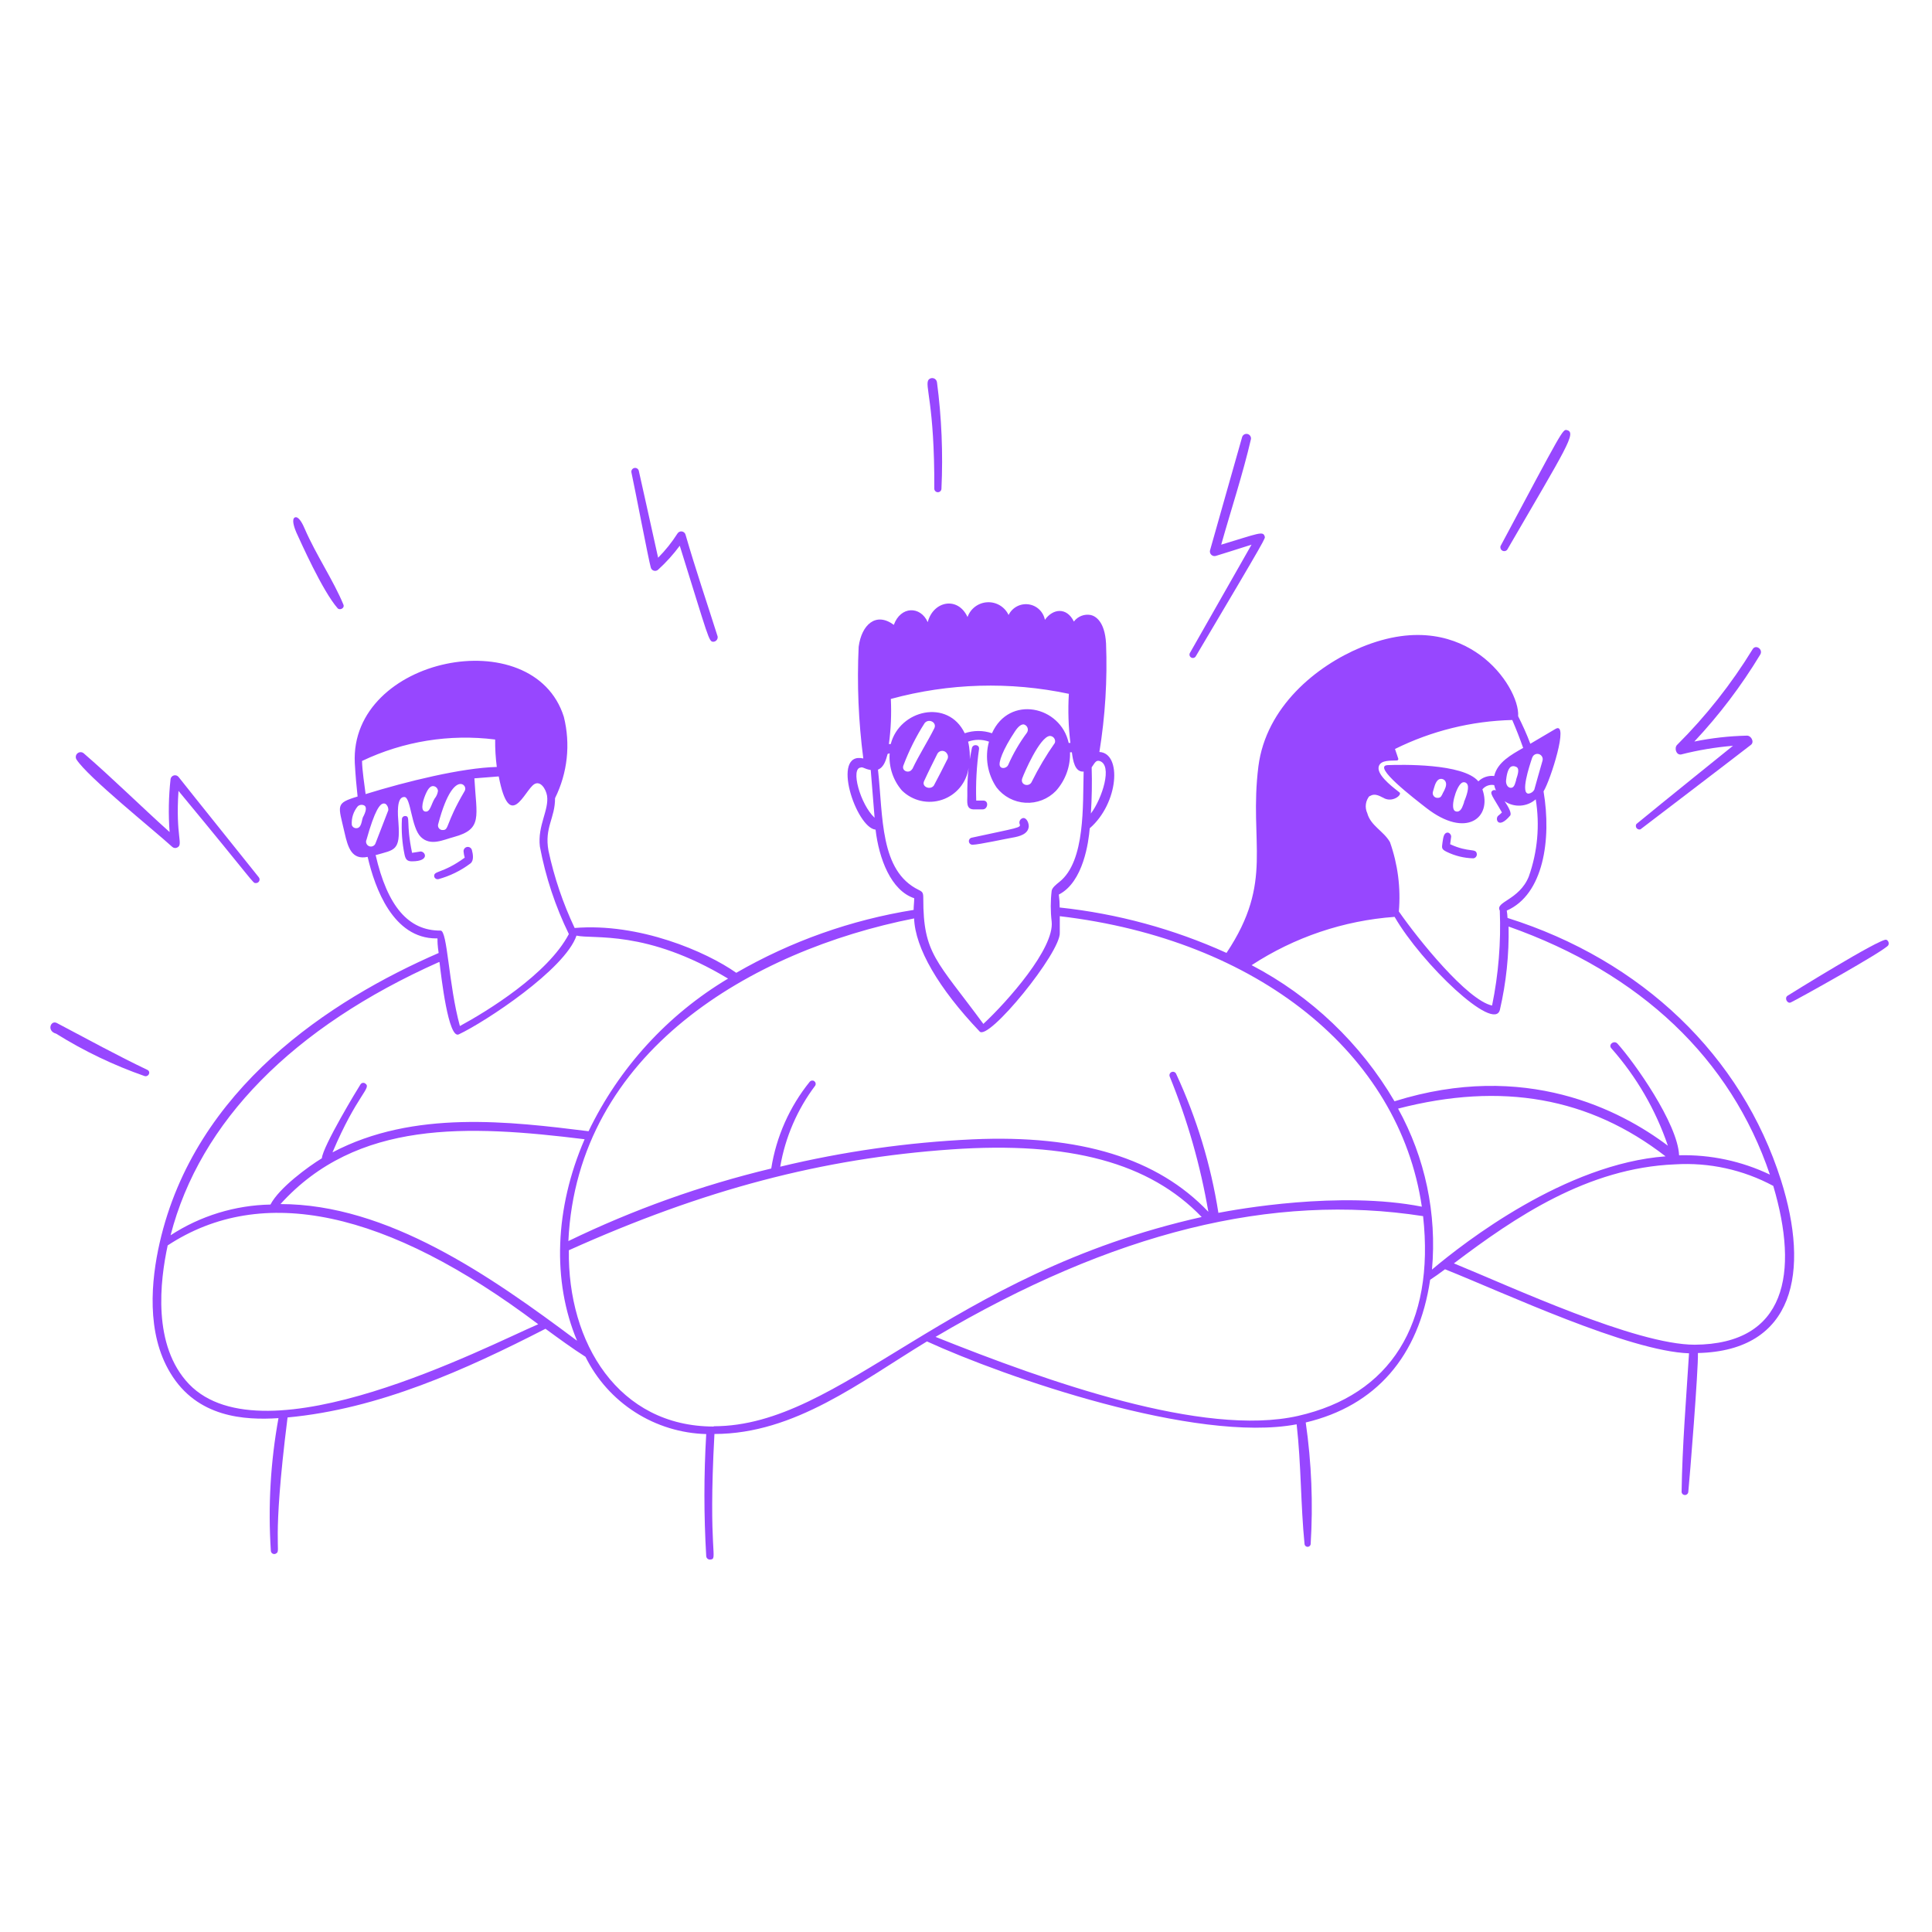 <svg width="284" height="284" viewBox="0 0 284 284" fill="none" xmlns="http://www.w3.org/2000/svg">
<path d="M212.642 125.208C213.868 125.811 215.21 126.141 216.576 126.173C216.653 126.164 216.727 126.14 216.794 126.103C216.861 126.065 216.921 126.014 216.968 125.953C217.016 125.893 217.051 125.823 217.071 125.749C217.092 125.674 217.097 125.596 217.087 125.52C216.973 124.625 215.965 125.392 213.168 124.1L213.31 123.049C213.381 122.751 213.026 122.268 212.642 122.41C212.259 122.552 212.16 123.007 212.046 123.83C211.932 124.654 211.876 124.824 212.642 125.208ZM64.423 129.24C66.132 128.776 67.736 127.99 69.151 126.926C69.705 126.5 69.521 125.506 69.365 124.938C69.32 124.79 69.223 124.665 69.091 124.585C68.96 124.505 68.803 124.476 68.652 124.504C68.501 124.532 68.365 124.615 68.271 124.737C68.177 124.859 68.132 125.011 68.143 125.165C68.17 125.473 68.227 125.777 68.314 126.074C64.948 128.53 63.642 127.92 63.841 128.914C63.885 129.027 63.967 129.122 64.073 129.181C64.179 129.241 64.303 129.262 64.423 129.24ZM60.56 126.613C63.401 126.613 62.435 124.938 61.668 125.193L60.575 125.364C59.638 120.919 60.39 119.982 59.581 119.954C59.459 119.946 59.338 119.986 59.245 120.065C59.153 120.145 59.094 120.258 59.084 120.38C58.983 122.135 59.112 123.897 59.467 125.619C59.623 126.386 59.907 126.613 60.56 126.613ZM143.02 124.171C143.829 124.171 148.089 123.248 148.813 123.134C149.878 122.95 151.142 122.623 151.227 121.473C151.227 120.763 150.716 119.939 150.134 120.365C150.013 120.45 149.924 120.573 149.88 120.715C149.836 120.856 149.841 121.008 149.893 121.146C150.106 121.7 149.651 121.658 142.793 123.149C142.667 123.187 142.56 123.272 142.494 123.387C142.427 123.501 142.406 123.636 142.435 123.764C142.464 123.893 142.54 124.007 142.648 124.082C142.756 124.157 142.889 124.189 143.02 124.171ZM49.627 89.409C49.939 89.764 50.706 89.409 50.478 88.87C49.059 85.405 46.446 81.543 44.798 77.737C44.543 77.126 44.032 76.09 43.535 76.033C43.472 76.024 43.409 76.033 43.351 76.058C43.294 76.083 43.244 76.123 43.208 76.175C42.896 76.601 43.35 77.779 43.563 78.276C44.216 79.682 47.383 86.839 49.627 89.409ZM95.663 83.417C95.689 83.528 95.745 83.63 95.823 83.713C95.901 83.796 96 83.857 96.109 83.89C96.218 83.923 96.334 83.927 96.445 83.901C96.556 83.875 96.659 83.821 96.742 83.743C97.915 82.676 98.98 81.496 99.923 80.222C104.183 93.854 104.183 94.337 104.85 94.337C104.946 94.334 105.04 94.311 105.126 94.269C105.212 94.226 105.288 94.166 105.348 94.092C105.409 94.018 105.453 93.932 105.477 93.839C105.501 93.747 105.506 93.65 105.489 93.556C103.899 88.529 102.223 83.616 100.775 78.603C100.742 78.478 100.674 78.366 100.578 78.281C100.482 78.195 100.363 78.139 100.235 78.121C100.108 78.103 99.978 78.123 99.862 78.178C99.745 78.234 99.648 78.322 99.582 78.433C98.767 79.715 97.814 80.906 96.742 81.983C95.89 78.092 93.902 69.203 93.902 69.203C93.866 69.06 93.775 68.937 93.649 68.861C93.522 68.785 93.371 68.762 93.228 68.798C93.085 68.834 92.961 68.925 92.885 69.051C92.81 69.178 92.787 69.329 92.823 69.472C93.306 71.674 95.365 82.437 95.663 83.417ZM21.695 157.285C17.123 155.099 13.047 152.855 8.361 150.384C7.452 149.901 6.828 151.563 8.248 151.946C12.339 154.5 16.701 156.591 21.255 158.18C21.823 158.336 22.221 157.598 21.695 157.285ZM25.33 124.498C25.428 124.584 25.55 124.638 25.679 124.654C25.808 124.669 25.939 124.644 26.055 124.583C26.992 124.128 25.785 123.007 26.239 116.262C37.755 130.163 37.116 129.808 37.599 129.808C37.699 129.815 37.799 129.792 37.886 129.744C37.974 129.695 38.046 129.622 38.094 129.534C38.141 129.446 38.163 129.347 38.156 129.247C38.149 129.147 38.113 129.051 38.053 128.971C36.25 126.699 28.355 116.886 26.253 114.217C26.174 114.117 26.068 114.041 25.948 113.999C25.827 113.958 25.697 113.951 25.573 113.981C25.449 114.011 25.336 114.076 25.248 114.168C25.16 114.26 25.099 114.376 25.075 114.501C24.786 117.094 24.738 119.709 24.933 122.311C20.673 118.491 16.597 114.444 12.295 110.724C12.164 110.619 12.002 110.564 11.835 110.567C11.668 110.571 11.507 110.634 11.382 110.744C11.256 110.854 11.174 111.005 11.148 111.17C11.123 111.335 11.157 111.504 11.244 111.647C12.919 114.245 22.377 121.814 25.33 124.498ZM137.34 71.83C137.34 71.969 137.395 72.103 137.494 72.201C137.592 72.3 137.726 72.355 137.865 72.355C138.005 72.355 138.138 72.3 138.237 72.201C138.335 72.103 138.391 71.969 138.391 71.83C138.634 66.614 138.416 61.387 137.737 56.21C137.723 56.073 137.669 55.944 137.582 55.837C137.496 55.73 137.38 55.651 137.249 55.609C137.118 55.567 136.978 55.564 136.845 55.6C136.713 55.636 136.594 55.71 136.502 55.812C135.863 56.636 137.397 59.234 137.34 71.83ZM175.765 96.495C186.571 78.262 185.989 79.171 185.904 78.844C185.662 78.021 184.981 78.418 179.514 80.066C180.934 75.025 182.709 69.643 183.887 64.545C183.912 64.38 183.874 64.212 183.781 64.074C183.688 63.936 183.546 63.837 183.384 63.798C183.222 63.759 183.051 63.782 182.905 63.862C182.759 63.943 182.649 64.075 182.595 64.233C180.991 69.913 179.4 75.465 177.867 80.918C177.842 81.03 177.846 81.148 177.879 81.258C177.912 81.369 177.972 81.469 178.055 81.55C178.137 81.631 178.238 81.69 178.35 81.721C178.461 81.752 178.578 81.754 178.69 81.727C178.69 81.727 182.453 80.563 183.973 80.066L174.899 96.012C174.845 96.126 174.837 96.256 174.875 96.376C174.914 96.496 174.997 96.597 175.107 96.658C175.217 96.719 175.346 96.737 175.468 96.706C175.59 96.676 175.696 96.601 175.765 96.495ZM277.295 138.144C276.557 137.789 262.896 146.28 262.754 146.38C262.257 146.735 262.754 147.615 263.265 147.345C264.089 146.976 277.139 139.72 277.579 138.939C277.613 138.868 277.632 138.791 277.636 138.713C277.64 138.635 277.628 138.556 277.602 138.482C277.576 138.409 277.535 138.341 277.482 138.282C277.43 138.224 277.366 138.177 277.295 138.144ZM241.142 121.913C241.142 121.913 254.831 111.476 257.387 109.488C257.94 109.048 257.387 108.068 256.733 108.139C254.157 108.201 251.591 108.49 249.065 109.005C252.731 105.095 255.977 100.812 258.75 96.225C259.219 95.459 258.082 94.663 257.628 95.444C254.5 100.548 250.777 105.262 246.538 109.488C246.083 109.928 246.367 111.008 247.106 110.908C249.612 110.27 252.168 109.842 254.745 109.63C254.745 109.63 243.897 118.363 240.545 121.132C240.489 121.223 240.462 121.328 240.467 121.435C240.472 121.541 240.509 121.644 240.574 121.729C240.639 121.813 240.728 121.876 240.829 121.909C240.931 121.942 241.04 121.944 241.142 121.913ZM221.56 80.804C230.279 65.781 231.798 63.594 230.336 63.224C229.711 63.068 229.739 63.125 220.58 80.264C220.537 80.391 220.54 80.528 220.588 80.653C220.637 80.777 220.727 80.881 220.844 80.945C220.961 81.009 221.097 81.031 221.228 81.005C221.359 80.979 221.476 80.908 221.56 80.804Z" fill="#9747FF"/>
<path d="M261.803 173.488C256.009 155.212 241.369 141.154 221.603 134.935C221.589 134.573 221.551 134.212 221.489 133.855C226.885 131.498 228.092 123.39 226.899 116.333C227.936 114.643 230.691 105.952 228.66 107.145L224.954 109.332C224.428 107.912 223.818 106.591 223.165 105.285C223.307 103.013 221.233 98.952 217.584 96.296C214.233 93.854 208.468 91.667 200.061 95.16C193.501 97.887 186.103 103.908 184.981 112.655C183.561 124.015 187.324 129.524 180.295 140.075C172.528 136.558 164.249 134.305 155.771 133.401C155.772 132.765 155.729 132.129 155.644 131.498C159.265 129.666 160.031 123.702 160.188 121.757C164.448 118.065 164.945 110.709 161.608 110.539C162.465 105.269 162.794 99.927 162.587 94.592C162.403 91.284 160.983 90.545 160.33 90.403C159.869 90.316 159.393 90.361 158.956 90.531C158.519 90.702 158.139 90.992 157.859 91.369C156.794 89.196 154.749 89.466 153.599 91.113C153.486 90.529 153.192 89.994 152.759 89.586C152.326 89.177 151.775 88.915 151.185 88.837C150.595 88.758 149.995 88.867 149.47 89.148C148.945 89.43 148.521 89.869 148.26 90.403C147.984 89.817 147.541 89.326 146.986 88.992C146.431 88.659 145.789 88.498 145.142 88.53C144.495 88.562 143.873 88.785 143.353 89.172C142.834 89.559 142.441 90.091 142.225 90.702C140.805 87.62 137.184 88.33 136.374 91.454C135.309 89.054 132.398 89.069 131.39 91.852C128.735 89.892 126.647 91.852 126.221 95.075C125.963 100.556 126.191 106.05 126.903 111.49C122.089 110.411 125.838 121.686 128.706 121.956C129.203 126.216 130.964 130.902 134.386 132.038C134.386 132.606 134.301 133.188 134.301 133.756C125.12 135.222 116.284 138.355 108.23 143C103.799 139.876 93.945 135.63 84.473 136.411C82.757 132.786 81.466 128.974 80.625 125.051C80 121.629 81.605 120.28 81.591 117.327C83.429 113.622 83.887 109.383 82.883 105.37C78.41 91.17 51.387 96.566 52.154 112.158C52.254 113.933 52.41 115.708 52.566 117.085C49.229 118.093 49.726 118.335 50.649 122.396C51.146 124.611 51.714 126.443 54.043 125.96C55.108 130.575 57.791 137.945 64.125 137.945C64.508 137.945 64.125 137.704 64.48 140.089C48.59 147.005 28.639 159.969 23.47 182.689C22.221 188.17 21.468 195.952 25.046 201.831C28.98 208.377 35.938 208.789 40.936 208.462C39.766 214.891 39.389 221.439 39.814 227.959C39.817 228.05 39.844 228.139 39.894 228.215C39.944 228.291 40.013 228.353 40.095 228.392C40.177 228.432 40.269 228.448 40.359 228.439C40.45 228.431 40.537 228.397 40.609 228.342C41.376 227.888 39.871 227.405 42.271 208.363C55.647 207.127 68.399 201.376 80.185 195.327C82.13 196.747 84.061 198.167 86.064 199.445C87.71 202.774 90.232 205.59 93.36 207.592C96.488 209.594 100.102 210.705 103.814 210.805C103.459 216.783 103.459 222.776 103.814 228.754C103.819 228.826 103.839 228.897 103.872 228.961C103.905 229.026 103.951 229.083 104.006 229.129C104.062 229.175 104.126 229.21 104.196 229.231C104.265 229.252 104.338 229.259 104.41 229.251C105.631 229.137 104.055 228.527 105.021 210.791C116.835 210.791 126.534 203.08 136.261 197.187C147.706 202.427 175.765 212.183 190.604 209.371C191.286 215.42 191.186 221.157 191.768 227.007C191.787 227.112 191.842 227.207 191.924 227.276C192.006 227.344 192.109 227.382 192.216 227.382C192.322 227.382 192.426 227.344 192.507 227.276C192.589 227.207 192.644 227.112 192.663 227.007C193.036 221.03 192.793 215.029 191.939 209.101C202.234 206.659 208.553 199.403 210.228 188.128C210.91 187.673 211.648 187.162 212.415 186.58C221.205 190.087 239.395 198.622 248.284 198.934C247.873 205.537 247.29 212.509 247.191 219.354C247.211 219.469 247.271 219.574 247.361 219.65C247.45 219.725 247.564 219.767 247.681 219.767C247.798 219.767 247.912 219.725 248.001 219.65C248.091 219.574 248.151 219.469 248.171 219.354C248.37 217.465 249.662 201.348 249.591 198.891C263.819 198.565 266.063 186.921 261.803 173.488ZM160.472 112.797C160.855 112.286 161.068 111.689 161.622 111.86C163.61 112.442 162.019 117.383 160.358 119.584C160.5 117.327 160.543 115.04 160.472 112.797ZM126.576 112.797C127.031 112.797 126.974 112.996 127.996 113.194L128.564 120.209C126.463 118.264 124.943 112.825 126.576 112.825V112.797ZM225.238 111.377C225.298 111.177 225.435 111.01 225.619 110.911C225.803 110.813 226.018 110.791 226.218 110.851C226.417 110.912 226.585 111.049 226.683 111.232C226.782 111.416 226.803 111.632 226.743 111.831C226.246 113.592 225.863 114.87 225.536 116.091C225.452 116.243 225.334 116.374 225.191 116.472C225.048 116.571 224.884 116.635 224.712 116.659C223.463 116.702 224.798 112.655 225.238 111.348V111.377ZM201.339 117.057C202.149 116.446 203.128 117.227 203.285 117.241C204.619 118.093 206.125 116.858 205.741 116.503L205.457 116.276C204.407 115.452 202.248 113.748 202.702 112.584C203.043 111.703 204.435 111.831 205.344 111.789C205.376 111.788 205.408 111.779 205.436 111.764C205.465 111.749 205.49 111.728 205.509 111.702C205.528 111.676 205.541 111.646 205.547 111.614C205.553 111.583 205.551 111.55 205.542 111.519C205.4 111.064 205.23 110.61 205.06 110.099C210.426 107.437 216.31 105.983 222.298 105.839C222.909 107.259 223.434 108.608 223.903 109.943C222.128 110.951 220.112 112.058 219.643 114.075C219.221 114.022 218.793 114.065 218.39 114.201C217.987 114.336 217.619 114.56 217.314 114.856C215.085 112.172 205.855 112.399 203.995 112.47C201.595 112.57 207.928 117.412 209.675 118.775C215.539 123.333 219.373 120.195 217.911 116.034C218.116 115.783 218.385 115.592 218.69 115.482C218.995 115.372 219.325 115.347 219.643 115.41C219.696 115.679 219.782 115.942 219.899 116.191C219.828 116.156 219.75 116.137 219.671 116.137C219.593 116.137 219.515 116.156 219.444 116.191C218.862 116.56 219.444 117.057 220.779 119.428C220.614 119.596 220.439 119.752 220.254 119.897C219.714 120.294 220.183 122.027 221.986 119.897C222.256 119.57 221.745 118.619 221.177 117.781C221.862 118.248 222.684 118.474 223.512 118.422C224.339 118.371 225.127 118.045 225.749 117.497C226.37 121.309 226.018 125.217 224.727 128.857C223.307 132.336 219.742 132.535 220.467 133.855C220.654 138.537 220.273 143.224 219.331 147.814C215.681 147.019 208.496 138.115 205.628 133.983C205.925 130.53 205.479 127.054 204.321 123.788C203.37 122.14 201.481 121.388 200.984 119.528C200.79 119.113 200.721 118.651 200.784 118.197C200.847 117.744 201.04 117.318 201.339 116.972V117.057ZM222.867 114.685C222.71 115.154 222.611 115.807 222.1 115.807C221.588 115.807 221.333 115.211 221.39 114.7C221.446 114.188 221.588 113.01 222.128 112.697C222.232 112.646 222.346 112.619 222.462 112.619C222.578 112.619 222.692 112.646 222.795 112.697C223.463 112.882 223.108 113.876 222.867 114.6V114.685ZM215.213 117.951C215.057 118.335 214.9 119.031 214.446 119.244C214.366 119.282 214.279 119.303 214.19 119.303C214.102 119.303 214.014 119.282 213.935 119.244C213.083 118.931 214.02 115.765 214.787 115.154C214.854 115.086 214.937 115.036 215.028 115.008C215.119 114.981 215.216 114.977 215.31 114.996C215.403 115.016 215.49 115.059 215.563 115.122C215.635 115.184 215.69 115.263 215.724 115.353C216.022 116.006 215.298 117.653 215.213 117.866V117.951ZM212.103 116.574C211.918 116.943 211.833 117.284 211.35 117.284C211.237 117.292 211.123 117.272 211.019 117.225C210.915 117.179 210.824 117.108 210.754 117.018C210.684 116.929 210.637 116.823 210.617 116.711C210.597 116.599 210.605 116.483 210.64 116.375C210.796 115.907 210.967 114.842 211.535 114.558C211.625 114.516 211.722 114.493 211.822 114.491C211.921 114.489 212.019 114.507 212.111 114.544C212.203 114.581 212.286 114.637 212.356 114.708C212.425 114.778 212.479 114.863 212.515 114.955C212.713 115.424 212.387 116.063 212.103 116.574ZM205.003 134.778C209.036 141.736 219.657 151.818 220.481 148.439C221.41 144.427 221.839 140.316 221.759 136.198C241.213 143.071 254.419 155.667 260.17 172.664C256.007 170.677 251.433 169.704 246.822 169.824C246.623 165.152 240.219 156.121 237.762 153.409C237.265 152.855 236.342 153.565 236.882 154.119C240.565 158.29 243.384 163.15 245.175 168.418C238.217 163.178 224.201 155.865 204.989 161.886C200.004 153.378 192.726 146.445 183.987 141.878C190.276 137.766 197.508 135.322 205.003 134.778ZM130.95 102.743C139.489 100.412 148.461 100.154 157.12 101.991C156.975 104.397 157.051 106.812 157.348 109.204H157.092C155.913 103.78 148.359 102.104 145.817 107.784C144.519 107.344 143.111 107.344 141.813 107.784C139.356 102.672 132.242 104.319 130.936 109.375H130.666C130.964 107.178 131.059 104.958 130.95 102.743ZM150.262 114.43C150.517 113.706 152.818 108.338 154.309 108.182C154.433 108.18 154.556 108.208 154.667 108.264C154.778 108.319 154.874 108.4 154.948 108.5C155.021 108.6 155.07 108.716 155.09 108.838C155.11 108.961 155.1 109.086 155.061 109.204C153.794 111.01 152.664 112.909 151.682 114.884C151.327 115.765 149.935 115.424 150.262 114.43ZM148.203 112.442C148.032 112.868 147.266 113.123 146.996 112.626C146.726 112.129 147.379 110.241 149.225 107.472C149.694 106.776 150.134 106.435 150.517 106.492C150.642 106.528 150.756 106.593 150.85 106.683C150.944 106.773 151.014 106.884 151.054 107.008C151.095 107.131 151.105 107.262 151.083 107.39C151.061 107.518 151.008 107.639 150.929 107.742C149.849 109.202 148.934 110.779 148.203 112.442ZM135.849 114.799C136.459 113.464 137.141 112.115 137.794 110.795C137.864 110.667 137.967 110.561 138.092 110.487C138.217 110.413 138.359 110.374 138.504 110.374C138.649 110.374 138.792 110.413 138.917 110.487C139.042 110.561 139.145 110.667 139.214 110.795C139.303 110.929 139.351 111.087 139.351 111.249C139.351 111.411 139.303 111.569 139.214 111.703C138.589 112.939 137.95 114.231 137.269 115.481C136.729 116.191 135.423 115.651 135.849 114.799ZM134.131 113.01L134.045 113.109C133.605 113.748 132.498 113.336 132.796 112.527C133.616 110.345 134.663 108.256 135.92 106.293C136.53 105.555 137.766 106.194 137.34 107.06C136.332 109.076 135.096 110.965 134.131 113.01ZM129.061 113.138C129.97 112.754 130.226 111.718 130.481 110.823L130.779 110.738C130.705 111.723 130.826 112.713 131.136 113.651C131.445 114.589 131.937 115.457 132.583 116.205C133.349 116.957 134.309 117.481 135.355 117.72C136.402 117.958 137.494 117.901 138.51 117.555C139.526 117.209 140.426 116.588 141.11 115.76C141.793 114.932 142.233 113.931 142.381 112.868C142.234 114.235 142.172 115.611 142.196 116.986C142.196 117.838 141.997 118.903 143.048 118.974H144.468C145.207 118.974 145.405 117.696 144.553 117.682H143.503C143.42 115.152 143.558 112.619 143.914 110.113C144.014 109.417 143.006 109.318 142.864 109.971C142.239 113.024 142.864 111.277 142.31 109.02C143.301 108.664 144.386 108.664 145.377 109.02C145.064 110.158 145.003 111.351 145.197 112.515C145.39 113.68 145.835 114.789 146.499 115.765C147.005 116.42 147.646 116.959 148.378 117.345C149.111 117.732 149.918 117.956 150.745 118.003C151.572 118.05 152.399 117.919 153.171 117.619C153.942 117.318 154.64 116.855 155.218 116.262C156.613 114.705 157.355 112.671 157.291 110.582H157.561C157.731 111.817 157.987 113.521 159.293 113.422C159.151 118.278 159.577 126.599 155.729 129.638C155.232 130.036 154.664 130.49 154.593 130.944C154.415 132.449 154.415 133.969 154.593 135.474C155.005 139.408 148.118 147.189 144.553 150.512C137.681 141.168 135.707 140.245 135.721 132.052C135.721 131.228 135.622 131.101 135.054 130.817C129.303 128.033 129.828 120.01 129.061 113.138ZM134.372 135.006C134.528 139.365 137.95 145.258 143.985 151.605C145.207 153.196 155.999 139.947 155.786 137.079V134.679C184.853 138.101 205.685 154.829 209.007 177.378C196.937 175.007 181.686 177.79 179.102 178.287C177.994 171.225 175.905 164.352 172.897 157.868C172.846 157.741 172.747 157.641 172.622 157.587C172.497 157.534 172.355 157.533 172.229 157.584C172.103 157.634 172.002 157.733 171.949 157.858C171.896 157.984 171.894 158.125 171.945 158.251C174.556 164.651 176.461 171.317 177.625 178.131C170.156 170.264 158.796 166.771 142.963 167.481C133.433 167.923 123.967 169.268 114.691 171.5C115.433 167.169 117.2 163.079 119.845 159.572C119.903 159.466 119.921 159.343 119.895 159.225C119.869 159.107 119.801 159.003 119.703 158.932C119.606 158.86 119.486 158.827 119.366 158.838C119.246 158.848 119.134 158.902 119.05 158.989C116.067 162.676 114.107 167.084 113.37 171.769C103.075 174.239 93.077 177.815 83.55 182.434C84.857 154.616 110.573 139.706 134.372 135.006ZM72.787 108.707C72.772 110.055 72.853 111.403 73.028 112.74C67.916 112.868 59.794 114.856 53.745 116.73C53.588 115.481 53.233 113.209 53.219 111.86C59.306 108.959 66.097 107.865 72.787 108.707ZM68.271 116.333C65.431 121.161 66.042 122.013 65.09 122.013C64.984 122.019 64.877 122 64.779 121.956C64.681 121.913 64.595 121.847 64.528 121.763C64.462 121.68 64.416 121.581 64.395 121.477C64.374 121.372 64.379 121.263 64.409 121.161C65.701 116.276 66.936 115.367 67.561 115.253C67.697 115.226 67.839 115.239 67.967 115.293C68.095 115.346 68.205 115.437 68.281 115.553C68.358 115.669 68.397 115.805 68.396 115.944C68.394 116.083 68.35 116.218 68.271 116.333ZM63.883 117.398C63.358 118.264 63.23 119.471 62.463 119.286C61.697 119.102 62.25 117.369 62.705 116.446C63.159 115.523 63.557 115.509 63.827 115.58C63.978 115.621 64.114 115.709 64.213 115.832C64.312 115.954 64.371 116.104 64.38 116.262C64.325 116.679 64.152 117.073 63.883 117.398ZM53.319 120.238C53.162 120.607 53.148 121.743 52.381 121.743C52.232 121.749 52.085 121.704 51.964 121.617C51.843 121.529 51.755 121.404 51.714 121.26C51.639 120.267 51.955 119.283 52.594 118.519C52.726 118.402 52.892 118.328 53.068 118.311C53.244 118.293 53.421 118.331 53.574 118.42C53.915 118.647 53.844 119.244 53.319 120.195V120.238ZM53.844 123.546C55.136 118.903 55.874 118.221 56.315 118.122C56.405 118.101 56.5 118.106 56.587 118.136C56.675 118.166 56.753 118.22 56.812 118.292C57.005 118.516 57.102 118.807 57.081 119.102L55.207 123.944C55.149 124.125 55.021 124.275 54.852 124.361C54.683 124.448 54.486 124.464 54.305 124.405C54.125 124.347 53.974 124.219 53.888 124.05C53.801 123.881 53.785 123.684 53.844 123.504V123.546ZM55.264 125.69C57.99 124.895 58.871 125.122 58.572 120.976C58.473 119.797 58.246 117.114 59.439 117.156C60.404 117.156 60.433 121.643 61.867 123.035C63.301 124.427 65.161 123.447 66.723 123.035C70.983 121.871 70.046 120.053 69.734 114.416L73.312 114.132C74.917 122.453 77.075 116.219 78.523 115.282C79.447 114.7 80.242 115.978 80.412 116.957C80.739 119.059 78.992 121.359 79.361 124.441C80.198 128.901 81.631 133.228 83.621 137.306C80.511 143.213 71.58 148.666 67.604 150.824C65.928 144.747 65.786 136.766 64.764 136.795C60.049 136.823 56.954 133.259 55.207 125.648L55.264 125.69ZM64.608 141.452C64.863 143.597 65.914 152.812 67.448 152.046C71.31 150.228 83.067 142.503 84.743 137.533C87.228 138.101 94.981 136.596 107.023 143.852C98.137 149.16 91.007 156.962 86.518 166.288C75.03 164.868 60.816 163.093 48.874 169.398C52.523 160.793 54.71 159.941 53.673 159.259C53.62 159.222 53.559 159.197 53.495 159.184C53.432 159.172 53.366 159.172 53.302 159.185C53.239 159.198 53.178 159.224 53.125 159.261C53.072 159.299 53.026 159.346 52.992 159.401C52.623 159.955 47.44 168.518 47.312 170.264C45.31 171.485 41.035 174.609 39.758 177.066C34.537 177.168 29.45 178.732 25.075 181.582C29.392 164.868 43.038 150.995 64.551 141.41L64.608 141.452ZM27.787 203.464C22.363 197.784 23.527 188.284 24.649 183.073C38.508 173.97 56.826 177.861 79.12 194.66C71.622 197.869 38.863 214.952 27.787 203.464ZM41.192 177.038C52.467 164.556 68.768 165.351 85.936 167.467C81.534 177.62 81.15 188.341 84.828 197.088C72.048 187.517 56.954 176.995 41.192 176.995V177.038ZM104.921 209.698C90.934 209.698 83.422 197.415 83.621 183.783C103.501 174.851 120.868 170.278 139.896 168.958C157.277 167.751 168.977 170.917 176.645 178.898C139.186 187.29 123.722 209.655 104.921 209.655V209.698ZM190.803 208.136C176.901 211.274 153.883 203.066 137.524 196.52C163.596 181.127 187.054 175.319 209.192 178.77C210.938 194.631 204.406 205.054 190.803 208.136ZM210.498 186.637C211.235 178.426 209.5 170.182 205.514 162.965C220.765 159.018 233.644 161.318 244.834 169.98C230.137 171.074 215.326 182.547 210.484 186.637H210.498ZM249.122 197.67C240.432 197.67 222.142 189.15 213.722 185.714C222.724 178.898 233.389 171.67 246.225 171.159C251.24 170.849 256.242 171.946 260.667 174.325C264.472 187.162 262.57 197.585 249.108 197.67H249.122Z" fill="#9747FF"/>
</svg>
